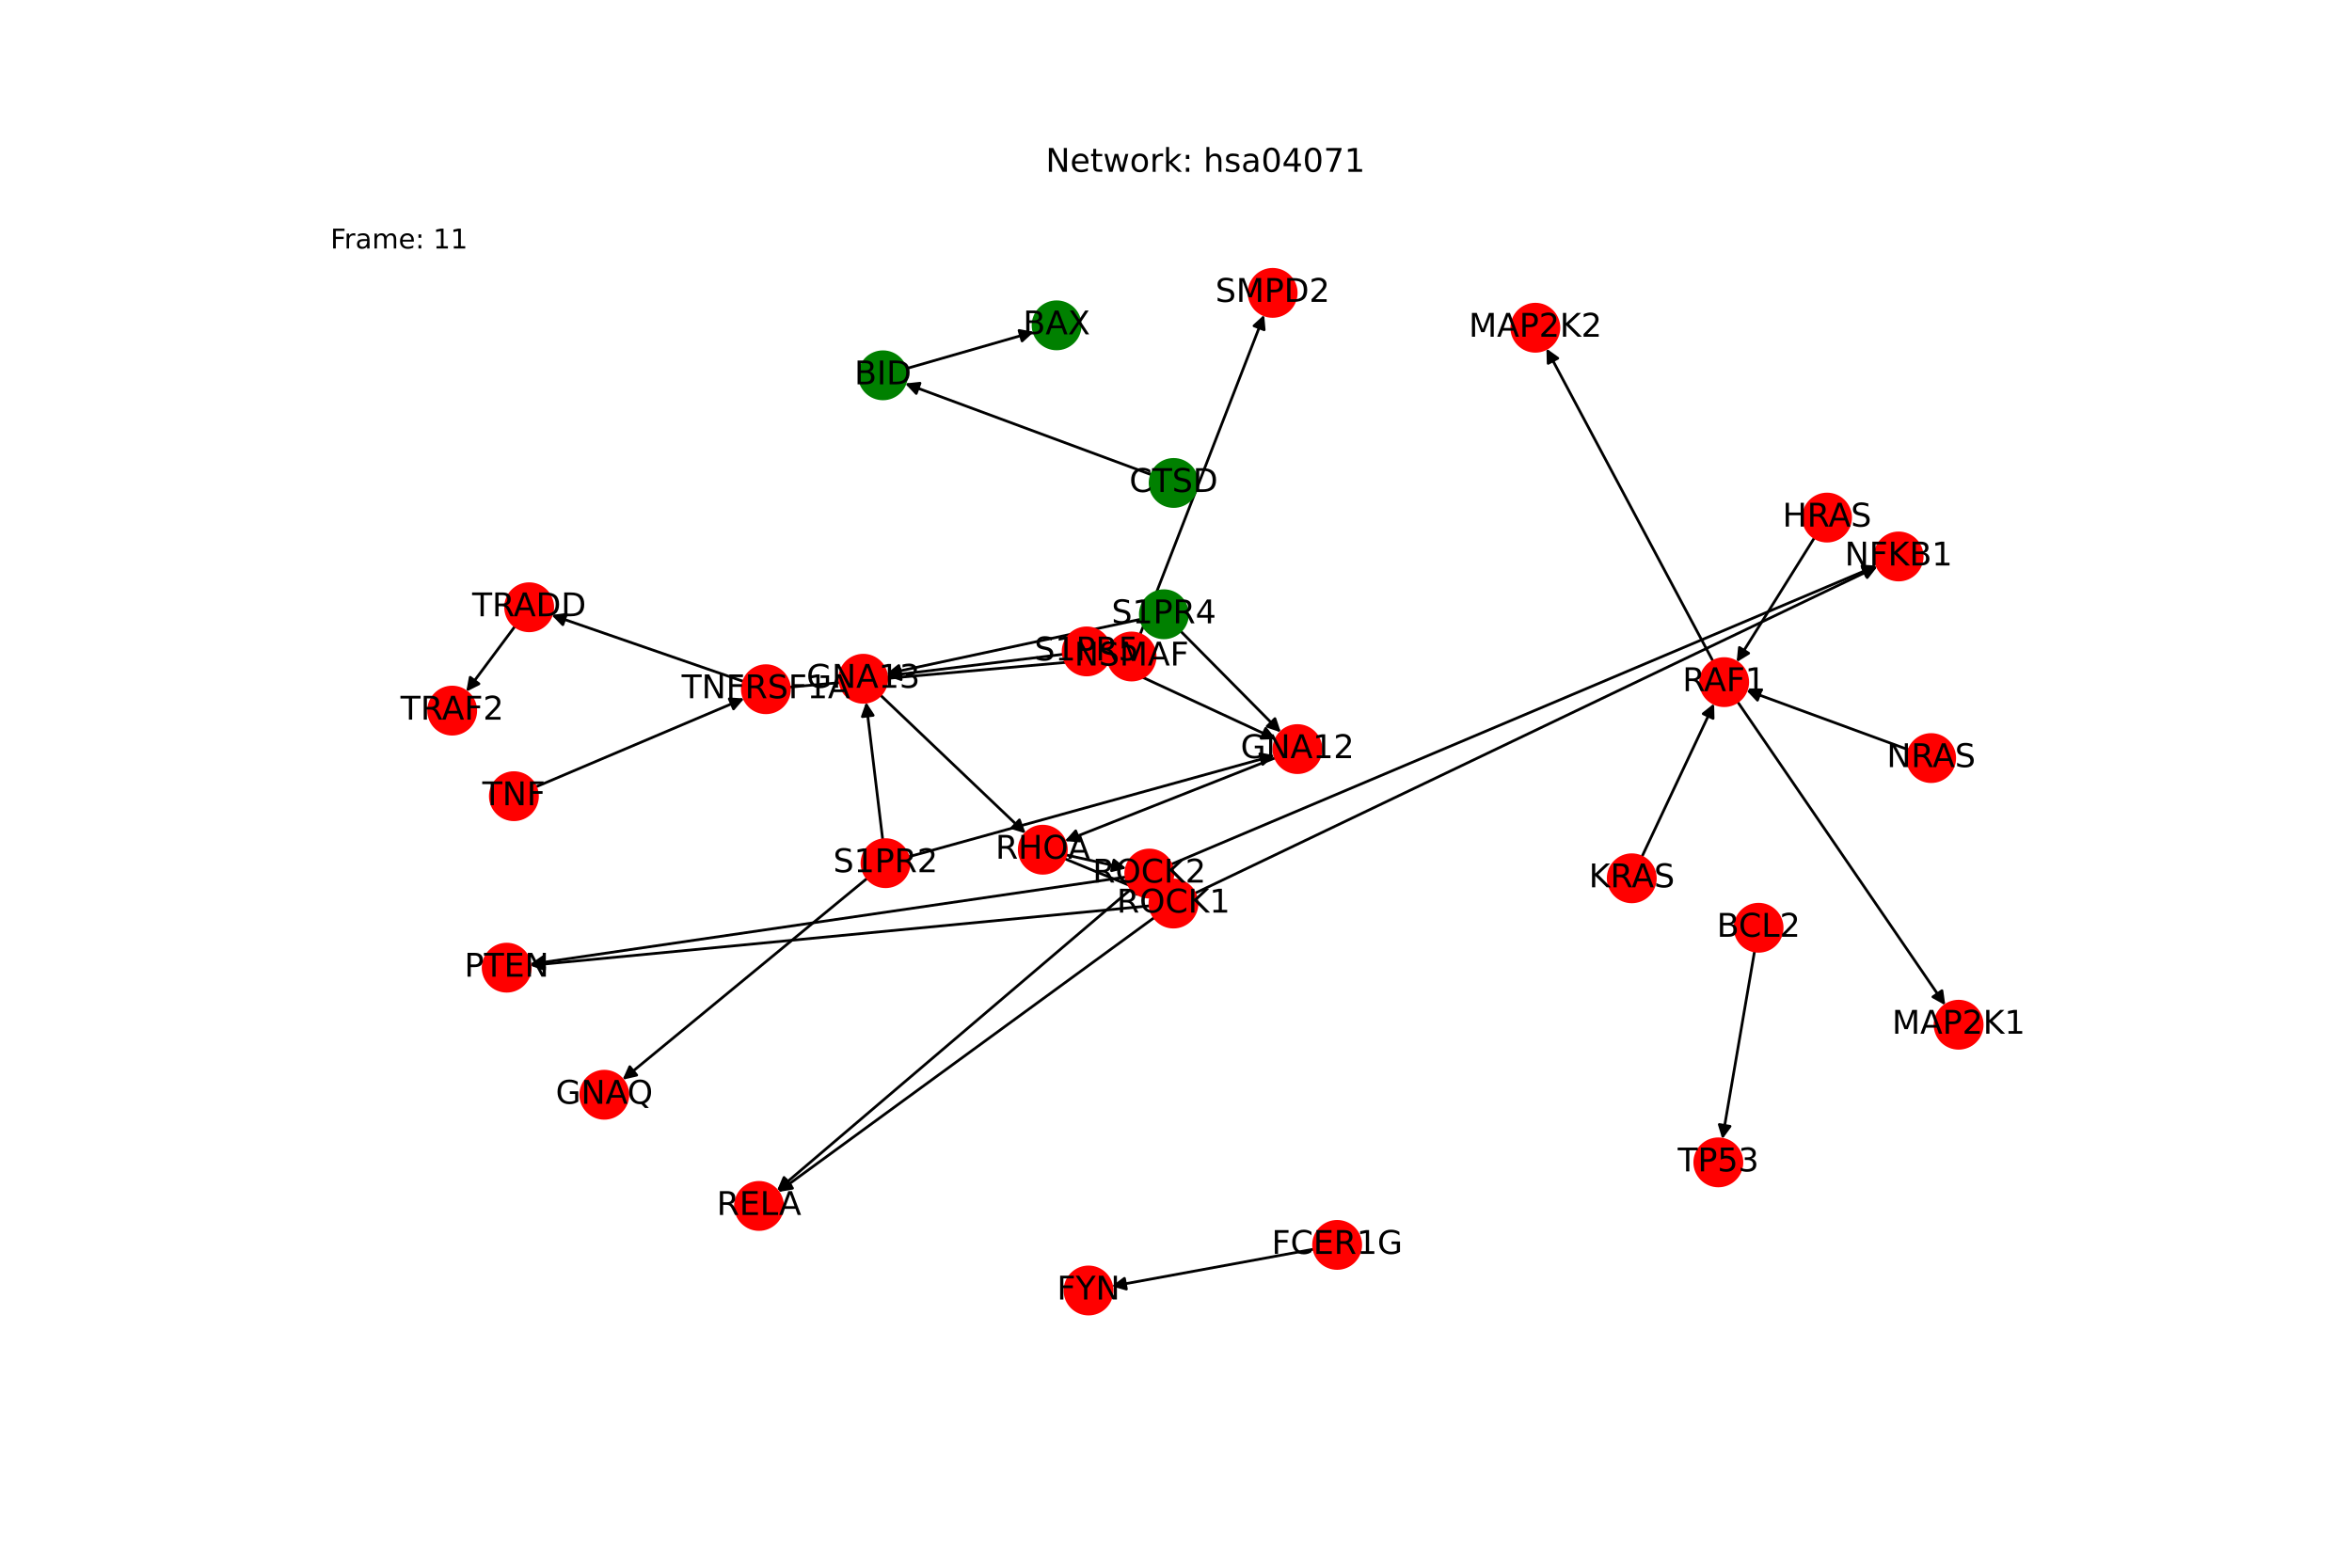 <?xml version="1.0" encoding="utf-8" standalone="no"?>
<!DOCTYPE svg PUBLIC "-//W3C//DTD SVG 1.1//EN"
  "http://www.w3.org/Graphics/SVG/1.1/DTD/svg11.dtd">
<!-- Created with matplotlib (https://matplotlib.org/) -->
<svg height="576pt" version="1.1" viewBox="0 0 864 576" width="864pt" xmlns="http://www.w3.org/2000/svg" xmlns:xlink="http://www.w3.org/1999/xlink">
 <defs>
  <style type="text/css">*{stroke-linecap:butt;stroke-linejoin:round;}</style>
 </defs>
 <g id="figure_1">
  <g id="patch_1">
   <path d="M 0 576 
L 864 576 
L 864 0 
L 0 0 
z
" style="fill:#ffffff;"/>
  </g>
  <g id="axes_1">
   <g id="patch_2">
    <path clip-path="url(#pa7b2a2b26b)" d="M 638.255 257.78 
Q 676.429 313.568 713.971 368.433 
" style="fill:none;stroke:#000000;stroke-linecap:round;"/>
    <path clip-path="url(#pa7b2a2b26b)" d="M 713.363 364.002 
L 713.971 368.433 
L 710.062 366.261 
L 713.363 364.002 
z
" style="stroke:#000000;stroke-linecap:round;"/>
   </g>
   <g id="patch_3">
    <path clip-path="url(#pa7b2a2b26b)" d="M 629.293 242.99 
Q 598.684 185.524 568.601 129.044 
" style="fill:none;stroke:#000000;stroke-linecap:round;"/>
    <path clip-path="url(#pa7b2a2b26b)" d="M 568.716 133.515 
L 568.601 129.044 
L 572.247 131.635 
L 568.716 133.515 
z
" style="stroke:#000000;stroke-linecap:round;"/>
   </g>
   <g id="patch_4">
    <path clip-path="url(#pa7b2a2b26b)" d="M 318.618 322.655 
Q 273.646 359.69 229.536 396.015 
" style="fill:none;stroke:#000000;stroke-linecap:round;"/>
    <path clip-path="url(#pa7b2a2b26b)" d="M 233.895 395.016 
L 229.536 396.015 
L 231.352 391.928 
L 233.895 395.016 
z
" style="stroke:#000000;stroke-linecap:round;"/>
   </g>
   <g id="patch_5">
    <path clip-path="url(#pa7b2a2b26b)" d="M 333.65 314.837 
Q 400.957 296.191 467.187 277.844 
" style="fill:none;stroke:#000000;stroke-linecap:round;"/>
    <path clip-path="url(#pa7b2a2b26b)" d="M 462.798 276.985 
L 467.187 277.844 
L 463.866 280.84 
L 462.798 276.985 
z
" style="stroke:#000000;stroke-linecap:round;"/>
   </g>
   <g id="patch_6">
    <path clip-path="url(#pa7b2a2b26b)" d="M 324.267 308.55 
Q 321.212 283.269 318.29 259.098 
" style="fill:none;stroke:#000000;stroke-linecap:round;"/>
    <path clip-path="url(#pa7b2a2b26b)" d="M 316.785 263.309 
L 318.29 259.098 
L 320.756 262.829 
L 316.785 263.309 
z
" style="stroke:#000000;stroke-linecap:round;"/>
   </g>
   <g id="patch_7">
    <path clip-path="url(#pa7b2a2b26b)" d="M 433.651 231.849 
Q 452.085 250.466 469.733 268.288 
" style="fill:none;stroke:#000000;stroke-linecap:round;"/>
    <path clip-path="url(#pa7b2a2b26b)" d="M 468.339 264.039 
L 469.733 268.288 
L 465.497 266.853 
L 468.339 264.039 
z
" style="stroke:#000000;stroke-linecap:round;"/>
   </g>
   <g id="patch_8">
    <path clip-path="url(#pa7b2a2b26b)" d="M 419.089 227.513 
Q 372.337 237.544 326.678 247.339 
" style="fill:none;stroke:#000000;stroke-linecap:round;"/>
    <path clip-path="url(#pa7b2a2b26b)" d="M 331.008 248.456 
L 326.678 247.339 
L 330.169 244.545 
L 331.008 248.456 
z
" style="stroke:#000000;stroke-linecap:round;"/>
   </g>
   <g id="patch_9">
    <path clip-path="url(#pa7b2a2b26b)" d="M 407.049 242.984 
Q 437.9 257.287 467.737 271.12 
" style="fill:none;stroke:#000000;stroke-linecap:round;"/>
    <path clip-path="url(#pa7b2a2b26b)" d="M 464.949 267.623 
L 467.737 271.12 
L 463.267 271.252 
L 464.949 267.623 
z
" style="stroke:#000000;stroke-linecap:round;"/>
   </g>
   <g id="patch_10">
    <path clip-path="url(#pa7b2a2b26b)" d="M 390.6 240.394 
Q 358.158 244.366 326.825 248.202 
" style="fill:none;stroke:#000000;stroke-linecap:round;"/>
    <path clip-path="url(#pa7b2a2b26b)" d="M 331.038 249.701 
L 326.825 248.202 
L 330.552 245.731 
L 331.038 249.701 
z
" style="stroke:#000000;stroke-linecap:round;"/>
   </g>
   <g id="patch_11">
    <path clip-path="url(#pa7b2a2b26b)" d="M 391.079 315.5 
Q 407.07 322.091 422.028 328.256 
" style="fill:none;stroke:#000000;stroke-linecap:round;"/>
    <path clip-path="url(#pa7b2a2b26b)" d="M 419.092 324.883 
L 422.028 328.256 
L 417.568 328.581 
L 419.092 324.883 
z
" style="stroke:#000000;stroke-linecap:round;"/>
   </g>
   <g id="patch_12">
    <path clip-path="url(#pa7b2a2b26b)" d="M 391.52 314.093 
Q 402.632 316.582 412.653 318.827 
" style="fill:none;stroke:#000000;stroke-linecap:round;"/>
    <path clip-path="url(#pa7b2a2b26b)" d="M 409.187 316.001 
L 412.653 318.827 
L 408.313 319.905 
L 409.187 316.001 
z
" style="stroke:#000000;stroke-linecap:round;"/>
   </g>
   <g id="patch_13">
    <path clip-path="url(#pa7b2a2b26b)" d="M 196.753 289.155 
Q 235.072 272.887 272.362 257.056 
" style="fill:none;stroke:#000000;stroke-linecap:round;"/>
    <path clip-path="url(#pa7b2a2b26b)" d="M 267.898 256.778 
L 272.362 257.056 
L 269.461 260.46 
L 267.898 256.778 
z
" style="stroke:#000000;stroke-linecap:round;"/>
   </g>
   <g id="patch_14">
    <path clip-path="url(#pa7b2a2b26b)" d="M 418.811 233.138 
Q 441.592 174.408 463.969 116.721 
" style="fill:none;stroke:#000000;stroke-linecap:round;"/>
    <path clip-path="url(#pa7b2a2b26b)" d="M 460.658 119.727 
L 463.969 116.721 
L 464.388 121.174 
L 460.658 119.727 
z
" style="stroke:#000000;stroke-linecap:round;"/>
   </g>
   <g id="patch_15">
    <path clip-path="url(#pa7b2a2b26b)" d="M 423.009 174.44 
Q 377.742 157.673 333.522 141.294 
" style="fill:none;stroke:#000000;stroke-linecap:round;"/>
    <path clip-path="url(#pa7b2a2b26b)" d="M 336.579 144.559 
L 333.522 141.294 
L 337.968 140.808 
L 336.579 144.559 
z
" style="stroke:#000000;stroke-linecap:round;"/>
   </g>
   <g id="patch_16">
    <path clip-path="url(#pa7b2a2b26b)" d="M 332.674 135.503 
Q 356.246 128.717 378.744 122.241 
" style="fill:none;stroke:#000000;stroke-linecap:round;"/>
    <path clip-path="url(#pa7b2a2b26b)" d="M 374.347 121.426 
L 378.744 122.241 
L 375.454 125.27 
L 374.347 121.426 
z
" style="stroke:#000000;stroke-linecap:round;"/>
   </g>
   <g id="patch_17">
    <path clip-path="url(#pa7b2a2b26b)" d="M 644.545 349.414 
Q 638.619 383.978 632.882 417.439 
" style="fill:none;stroke:#000000;stroke-linecap:round;"/>
    <path clip-path="url(#pa7b2a2b26b)" d="M 635.529 413.835 
L 632.882 417.439 
L 631.586 413.159 
L 635.529 413.835 
z
" style="stroke:#000000;stroke-linecap:round;"/>
   </g>
   <g id="patch_18">
    <path clip-path="url(#pa7b2a2b26b)" d="M 289.99 252.463 
Q 348.52 247.225 405.937 242.087 
" style="fill:none;stroke:#000000;stroke-linecap:round;"/>
    <path clip-path="url(#pa7b2a2b26b)" d="M 401.775 240.451 
L 405.937 242.087 
L 402.132 244.435 
L 401.775 240.451 
z
" style="stroke:#000000;stroke-linecap:round;"/>
   </g>
   <g id="patch_19">
    <path clip-path="url(#pa7b2a2b26b)" d="M 273.179 250.402 
Q 237.875 238.178 203.629 226.32 
" style="fill:none;stroke:#000000;stroke-linecap:round;"/>
    <path clip-path="url(#pa7b2a2b26b)" d="M 206.754 229.518 
L 203.629 226.32 
L 208.063 225.739 
L 206.754 229.518 
z
" style="stroke:#000000;stroke-linecap:round;"/>
   </g>
   <g id="patch_20">
    <path clip-path="url(#pa7b2a2b26b)" d="M 189.216 230.067 
Q 180.246 242.109 171.945 253.255 
" style="fill:none;stroke:#000000;stroke-linecap:round;"/>
    <path clip-path="url(#pa7b2a2b26b)" d="M 175.938 251.242 
L 171.945 253.255 
L 172.73 248.852 
L 175.938 251.242 
z
" style="stroke:#000000;stroke-linecap:round;"/>
   </g>
   <g id="patch_21">
    <path clip-path="url(#pa7b2a2b26b)" d="M 468.557 278.416 
Q 429.841 293.717 392.165 308.607 
" style="fill:none;stroke:#000000;stroke-linecap:round;"/>
    <path clip-path="url(#pa7b2a2b26b)" d="M 396.62 308.997 
L 392.165 308.607 
L 395.15 305.277 
L 396.62 308.997 
z
" style="stroke:#000000;stroke-linecap:round;"/>
   </g>
   <g id="patch_22">
    <path clip-path="url(#pa7b2a2b26b)" d="M 323.387 255.361 
Q 350.094 280.795 375.991 305.457 
" style="fill:none;stroke:#000000;stroke-linecap:round;"/>
    <path clip-path="url(#pa7b2a2b26b)" d="M 374.474 301.25 
L 375.991 305.457 
L 371.715 304.147 
L 374.474 301.25 
z
" style="stroke:#000000;stroke-linecap:round;"/>
   </g>
   <g id="patch_23">
    <path clip-path="url(#pa7b2a2b26b)" d="M 666.558 197.518 
Q 652.256 220.403 638.545 242.341 
" style="fill:none;stroke:#000000;stroke-linecap:round;"/>
    <path clip-path="url(#pa7b2a2b26b)" d="M 642.361 240.009 
L 638.545 242.341 
L 638.969 237.889 
L 642.361 240.009 
z
" style="stroke:#000000;stroke-linecap:round;"/>
   </g>
   <g id="patch_24">
    <path clip-path="url(#pa7b2a2b26b)" d="M 603.114 314.869 
Q 616.394 286.669 629.197 259.481 
" style="fill:none;stroke:#000000;stroke-linecap:round;"/>
    <path clip-path="url(#pa7b2a2b26b)" d="M 625.683 262.248 
L 629.197 259.481 
L 629.302 263.952 
L 625.683 262.248 
z
" style="stroke:#000000;stroke-linecap:round;"/>
   </g>
   <g id="patch_25">
    <path clip-path="url(#pa7b2a2b26b)" d="M 701.274 275.552 
Q 671.383 264.583 642.542 254 
" style="fill:none;stroke:#000000;stroke-linecap:round;"/>
    <path clip-path="url(#pa7b2a2b26b)" d="M 645.608 257.255 
L 642.542 254 
L 646.986 253.5 
L 645.608 257.255 
z
" style="stroke:#000000;stroke-linecap:round;"/>
   </g>
   <g id="patch_26">
    <path clip-path="url(#pa7b2a2b26b)" d="M 422.448 332.812 
Q 308.6 343.761 195.865 354.602 
" style="fill:none;stroke:#000000;stroke-linecap:round;"/>
    <path clip-path="url(#pa7b2a2b26b)" d="M 200.038 356.21 
L 195.865 354.602 
L 199.655 352.229 
L 200.038 356.21 
z
" style="stroke:#000000;stroke-linecap:round;"/>
   </g>
   <g id="patch_27">
    <path clip-path="url(#pa7b2a2b26b)" d="M 438.879 328.245 
Q 564.264 268.219 688.641 208.676 
" style="fill:none;stroke:#000000;stroke-linecap:round;"/>
    <path clip-path="url(#pa7b2a2b26b)" d="M 684.17 208.6 
L 688.641 208.676 
L 685.897 212.208 
L 684.17 208.6 
z
" style="stroke:#000000;stroke-linecap:round;"/>
   </g>
   <g id="patch_28">
    <path clip-path="url(#pa7b2a2b26b)" d="M 424.075 337.088 
Q 354.945 387.532 286.718 437.317 
" style="fill:none;stroke:#000000;stroke-linecap:round;"/>
    <path clip-path="url(#pa7b2a2b26b)" d="M 291.128 436.575 
L 286.718 437.317 
L 288.77 433.344 
L 291.128 436.575 
z
" style="stroke:#000000;stroke-linecap:round;"/>
   </g>
   <g id="patch_29">
    <path clip-path="url(#pa7b2a2b26b)" d="M 413.626 322.22 
Q 304.164 338.252 195.807 354.121 
" style="fill:none;stroke:#000000;stroke-linecap:round;"/>
    <path clip-path="url(#pa7b2a2b26b)" d="M 200.055 355.521 
L 195.807 354.121 
L 199.475 351.563 
L 200.055 355.521 
z
" style="stroke:#000000;stroke-linecap:round;"/>
   </g>
   <g id="patch_30">
    <path clip-path="url(#pa7b2a2b26b)" d="M 430.172 317.589 
Q 559.828 262.71 688.455 208.266 
" style="fill:none;stroke:#000000;stroke-linecap:round;"/>
    <path clip-path="url(#pa7b2a2b26b)" d="M 683.992 207.984 
L 688.455 208.266 
L 685.551 211.667 
L 683.992 207.984 
z
" style="stroke:#000000;stroke-linecap:round;"/>
   </g>
   <g id="patch_31">
    <path clip-path="url(#pa7b2a2b26b)" d="M 415.604 326.579 
Q 350.507 382.023 286.262 436.741 
" style="fill:none;stroke:#000000;stroke-linecap:round;"/>
    <path clip-path="url(#pa7b2a2b26b)" d="M 290.604 435.67 
L 286.262 436.741 
L 288.01 432.625 
L 290.604 435.67 
z
" style="stroke:#000000;stroke-linecap:round;"/>
   </g>
   <g id="patch_32">
    <path clip-path="url(#pa7b2a2b26b)" d="M 482.677 458.963 
Q 445.532 465.777 409.487 472.388 
" style="fill:none;stroke:#000000;stroke-linecap:round;"/>
    <path clip-path="url(#pa7b2a2b26b)" d="M 413.783 473.634 
L 409.487 472.388 
L 413.061 469.7 
L 413.783 473.634 
z
" style="stroke:#000000;stroke-linecap:round;"/>
   </g>
   <g id="PathCollection_1">
    <defs>
     <path d="M 0 8.66 
C 2.297 8.66 4.5 7.748 6.124 6.124 
C 7.748 4.5 8.66 2.297 8.66 -0 
C 8.66 -2.297 7.748 -4.5 6.124 -6.124 
C 4.5 -7.748 2.297 -8.66 0 -8.66 
C -2.297 -8.66 -4.5 -7.748 -6.124 -6.124 
C -7.748 -4.5 -8.66 -2.297 -8.66 0 
C -8.66 2.297 -7.748 4.5 -6.124 6.124 
C -4.5 7.748 -2.297 8.66 0 8.66 
z
" id="C0_0_15d684f098"/>
    </defs>
    <g clip-path="url(#pa7b2a2b26b)">
     <use style="fill:#ff0000;stroke:#ff0000;" x="633.364" xlink:href="#C0_0_15d684f098" y="250.632"/>
    </g>
    <g clip-path="url(#pa7b2a2b26b)">
     <use style="fill:#ff0000;stroke:#ff0000;" x="325.306" xlink:href="#C0_0_15d684f098" y="317.148"/>
    </g>
    <g clip-path="url(#pa7b2a2b26b)">
     <use style="fill:#008000;stroke:#008000;" x="427.558" xlink:href="#C0_0_15d684f098" y="225.696"/>
    </g>
    <g clip-path="url(#pa7b2a2b26b)">
     <use style="fill:#ff0000;stroke:#ff0000;" x="399.194" xlink:href="#C0_0_15d684f098" y="239.342"/>
    </g>
    <g clip-path="url(#pa7b2a2b26b)">
     <use style="fill:#ff0000;stroke:#ff0000;" x="221.988" xlink:href="#C0_0_15d684f098" y="402.231"/>
    </g>
    <g clip-path="url(#pa7b2a2b26b)">
     <use style="fill:#ff0000;stroke:#ff0000;" x="383.072" xlink:href="#C0_0_15d684f098" y="312.2"/>
    </g>
    <g clip-path="url(#pa7b2a2b26b)">
     <use style="fill:#ff0000;stroke:#ff0000;" x="186.13" xlink:href="#C0_0_15d684f098" y="355.539"/>
    </g>
    <g clip-path="url(#pa7b2a2b26b)">
     <use style="fill:#ff0000;stroke:#ff0000;" x="188.783" xlink:href="#C0_0_15d684f098" y="292.539"/>
    </g>
    <g clip-path="url(#pa7b2a2b26b)">
     <use style="fill:#ff0000;stroke:#ff0000;" x="415.677" xlink:href="#C0_0_15d684f098" y="241.215"/>
    </g>
    <g clip-path="url(#pa7b2a2b26b)">
     <use style="fill:#ff0000;stroke:#ff0000;" x="467.505" xlink:href="#C0_0_15d684f098" y="107.607"/>
    </g>
    <g clip-path="url(#pa7b2a2b26b)">
     <use style="fill:#008000;stroke:#008000;" x="431.133" xlink:href="#C0_0_15d684f098" y="177.449"/>
    </g>
    <g clip-path="url(#pa7b2a2b26b)">
     <use style="fill:#008000;stroke:#008000;" x="324.354" xlink:href="#C0_0_15d684f098" y="137.898"/>
    </g>
    <g clip-path="url(#pa7b2a2b26b)">
     <use style="fill:#008000;stroke:#008000;" x="388.144" xlink:href="#C0_0_15d684f098" y="119.535"/>
    </g>
    <g clip-path="url(#pa7b2a2b26b)">
     <use style="fill:#ff0000;stroke:#ff0000;" x="631.229" xlink:href="#C0_0_15d684f098" y="427.079"/>
    </g>
    <g clip-path="url(#pa7b2a2b26b)">
     <use style="fill:#ff0000;stroke:#ff0000;" x="646.008" xlink:href="#C0_0_15d684f098" y="340.878"/>
    </g>
    <g clip-path="url(#pa7b2a2b26b)">
     <use style="fill:#ff0000;stroke:#ff0000;" x="281.361" xlink:href="#C0_0_15d684f098" y="253.235"/>
    </g>
    <g clip-path="url(#pa7b2a2b26b)">
     <use style="fill:#ff0000;stroke:#ff0000;" x="399.869" xlink:href="#C0_0_15d684f098" y="474.153"/>
    </g>
    <g clip-path="url(#pa7b2a2b26b)">
     <use style="fill:#ff0000;stroke:#ff0000;" x="194.39" xlink:href="#C0_0_15d684f098" y="223.121"/>
    </g>
    <g clip-path="url(#pa7b2a2b26b)">
     <use style="fill:#ff0000;stroke:#ff0000;" x="166.106" xlink:href="#C0_0_15d684f098" y="261.094"/>
    </g>
    <g clip-path="url(#pa7b2a2b26b)">
     <use style="fill:#ff0000;stroke:#ff0000;" x="719.494" xlink:href="#C0_0_15d684f098" y="376.504"/>
    </g>
    <g clip-path="url(#pa7b2a2b26b)">
     <use style="fill:#ff0000;stroke:#ff0000;" x="564.005" xlink:href="#C0_0_15d684f098" y="120.415"/>
    </g>
    <g clip-path="url(#pa7b2a2b26b)">
     <use style="fill:#ff0000;stroke:#ff0000;" x="476.61" xlink:href="#C0_0_15d684f098" y="275.234"/>
    </g>
    <g clip-path="url(#pa7b2a2b26b)">
     <use style="fill:#ff0000;stroke:#ff0000;" x="317.117" xlink:href="#C0_0_15d684f098" y="249.39"/>
    </g>
    <g clip-path="url(#pa7b2a2b26b)">
     <use style="fill:#ff0000;stroke:#ff0000;" x="671.15" xlink:href="#C0_0_15d684f098" y="190.171"/>
    </g>
    <g clip-path="url(#pa7b2a2b26b)">
     <use style="fill:#ff0000;stroke:#ff0000;" x="599.425" xlink:href="#C0_0_15d684f098" y="322.704"/>
    </g>
    <g clip-path="url(#pa7b2a2b26b)">
     <use style="fill:#ff0000;stroke:#ff0000;" x="709.4" xlink:href="#C0_0_15d684f098" y="278.534"/>
    </g>
    <g clip-path="url(#pa7b2a2b26b)">
     <use style="fill:#ff0000;stroke:#ff0000;" x="431.07" xlink:href="#C0_0_15d684f098" y="331.983"/>
    </g>
    <g clip-path="url(#pa7b2a2b26b)">
     <use style="fill:#ff0000;stroke:#ff0000;" x="422.196" xlink:href="#C0_0_15d684f098" y="320.965"/>
    </g>
    <g clip-path="url(#pa7b2a2b26b)">
     <use style="fill:#ff0000;stroke:#ff0000;" x="697.458" xlink:href="#C0_0_15d684f098" y="204.456"/>
    </g>
    <g clip-path="url(#pa7b2a2b26b)">
     <use style="fill:#ff0000;stroke:#ff0000;" x="278.817" xlink:href="#C0_0_15d684f098" y="443.082"/>
    </g>
    <g clip-path="url(#pa7b2a2b26b)">
     <use style="fill:#ff0000;stroke:#ff0000;" x="491.197" xlink:href="#C0_0_15d684f098" y="457.4"/>
    </g>
   </g>
   <g id="text_1">
    <g clip-path="url(#pa7b2a2b26b)">
     <!-- RAF1 -->
     <g transform="translate(618.062 253.943)scale(0.12 -0.12)">
      <defs>
       <path d="M 44.391 34.188 
Q 47.562 33.109 50.562 29.594 
Q 53.562 26.078 56.594 19.922 
L 66.609 0 
L 56 0 
L 46.688 18.703 
Q 43.062 26.031 39.672 28.422 
Q 36.281 30.812 30.422 30.812 
L 19.672 30.812 
L 19.672 0 
L 9.812 0 
L 9.812 72.906 
L 32.078 72.906 
Q 44.578 72.906 50.734 67.672 
Q 56.891 62.453 56.891 51.906 
Q 56.891 45.016 53.688 40.469 
Q 50.484 35.938 44.391 34.188 
z
M 19.672 64.797 
L 19.672 38.922 
L 32.078 38.922 
Q 39.203 38.922 42.844 42.219 
Q 46.484 45.516 46.484 51.906 
Q 46.484 58.297 42.844 61.547 
Q 39.203 64.797 32.078 64.797 
z
" id="DejaVuSans-82"/>
       <path d="M 34.188 63.188 
L 20.797 26.906 
L 47.609 26.906 
z
M 28.609 72.906 
L 39.797 72.906 
L 67.578 0 
L 57.328 0 
L 50.688 18.703 
L 17.828 18.703 
L 11.188 0 
L 0.781 0 
z
" id="DejaVuSans-65"/>
       <path d="M 9.812 72.906 
L 51.703 72.906 
L 51.703 64.594 
L 19.672 64.594 
L 19.672 43.109 
L 48.578 43.109 
L 48.578 34.812 
L 19.672 34.812 
L 19.672 0 
L 9.812 0 
z
" id="DejaVuSans-70"/>
       <path d="M 12.406 8.297 
L 28.516 8.297 
L 28.516 63.922 
L 10.984 60.406 
L 10.984 69.391 
L 28.422 72.906 
L 38.281 72.906 
L 38.281 8.297 
L 54.391 8.297 
L 54.391 0 
L 12.406 0 
z
" id="DejaVuSans-49"/>
      </defs>
      <use xlink:href="#DejaVuSans-82"/>
      <use x="65.482" xlink:href="#DejaVuSans-65"/>
      <use x="133.891" xlink:href="#DejaVuSans-70"/>
      <use x="191.41" xlink:href="#DejaVuSans-49"/>
     </g>
    </g>
   </g>
   <g id="text_2">
    <g clip-path="url(#pa7b2a2b26b)">
     <!-- S1PR2 -->
     <g transform="translate(306.075 320.459)scale(0.12 -0.12)">
      <defs>
       <path d="M 53.516 70.516 
L 53.516 60.891 
Q 47.906 63.578 42.922 64.891 
Q 37.938 66.219 33.297 66.219 
Q 25.25 66.219 20.875 63.094 
Q 16.5 59.969 16.5 54.203 
Q 16.5 49.359 19.406 46.891 
Q 22.312 44.438 30.422 42.922 
L 36.375 41.703 
Q 47.406 39.594 52.656 34.297 
Q 57.906 29 57.906 20.125 
Q 57.906 9.516 50.797 4.047 
Q 43.703 -1.422 29.984 -1.422 
Q 24.812 -1.422 18.969 -0.25 
Q 13.141 0.922 6.891 3.219 
L 6.891 13.375 
Q 12.891 10.016 18.656 8.297 
Q 24.422 6.594 29.984 6.594 
Q 38.422 6.594 43.016 9.906 
Q 47.609 13.234 47.609 19.391 
Q 47.609 24.75 44.312 27.781 
Q 41.016 30.812 33.5 32.328 
L 27.484 33.5 
Q 16.453 35.688 11.516 40.375 
Q 6.594 45.062 6.594 53.422 
Q 6.594 63.094 13.406 68.656 
Q 20.219 74.219 32.172 74.219 
Q 37.312 74.219 42.625 73.281 
Q 47.953 72.359 53.516 70.516 
z
" id="DejaVuSans-83"/>
       <path d="M 19.672 64.797 
L 19.672 37.406 
L 32.078 37.406 
Q 38.969 37.406 42.719 40.969 
Q 46.484 44.531 46.484 51.125 
Q 46.484 57.672 42.719 61.234 
Q 38.969 64.797 32.078 64.797 
z
M 9.812 72.906 
L 32.078 72.906 
Q 44.344 72.906 50.609 67.359 
Q 56.891 61.812 56.891 51.125 
Q 56.891 40.328 50.609 34.812 
Q 44.344 29.297 32.078 29.297 
L 19.672 29.297 
L 19.672 0 
L 9.812 0 
z
" id="DejaVuSans-80"/>
       <path d="M 19.188 8.297 
L 53.609 8.297 
L 53.609 0 
L 7.328 0 
L 7.328 8.297 
Q 12.938 14.109 22.625 23.891 
Q 32.328 33.688 34.812 36.531 
Q 39.547 41.844 41.422 45.531 
Q 43.312 49.219 43.312 52.781 
Q 43.312 58.594 39.234 62.25 
Q 35.156 65.922 28.609 65.922 
Q 23.969 65.922 18.812 64.312 
Q 13.672 62.703 7.812 59.422 
L 7.812 69.391 
Q 13.766 71.781 18.938 73 
Q 24.125 74.219 28.422 74.219 
Q 39.75 74.219 46.484 68.547 
Q 53.219 62.891 53.219 53.422 
Q 53.219 48.922 51.531 44.891 
Q 49.859 40.875 45.406 35.406 
Q 44.188 33.984 37.641 27.219 
Q 31.109 20.453 19.188 8.297 
z
" id="DejaVuSans-50"/>
      </defs>
      <use xlink:href="#DejaVuSans-83"/>
      <use x="63.477" xlink:href="#DejaVuSans-49"/>
      <use x="127.1" xlink:href="#DejaVuSans-80"/>
      <use x="187.402" xlink:href="#DejaVuSans-82"/>
      <use x="256.885" xlink:href="#DejaVuSans-50"/>
     </g>
    </g>
   </g>
   <g id="text_3">
    <g clip-path="url(#pa7b2a2b26b)">
     <!-- S1PR4 -->
     <g transform="translate(408.328 229.008)scale(0.12 -0.12)">
      <defs>
       <path d="M 37.797 64.312 
L 12.891 25.391 
L 37.797 25.391 
z
M 35.203 72.906 
L 47.609 72.906 
L 47.609 25.391 
L 58.016 25.391 
L 58.016 17.188 
L 47.609 17.188 
L 47.609 0 
L 37.797 0 
L 37.797 17.188 
L 4.891 17.188 
L 4.891 26.703 
z
" id="DejaVuSans-52"/>
      </defs>
      <use xlink:href="#DejaVuSans-83"/>
      <use x="63.477" xlink:href="#DejaVuSans-49"/>
      <use x="127.1" xlink:href="#DejaVuSans-80"/>
      <use x="187.402" xlink:href="#DejaVuSans-82"/>
      <use x="256.885" xlink:href="#DejaVuSans-52"/>
     </g>
    </g>
   </g>
   <g id="text_4">
    <g clip-path="url(#pa7b2a2b26b)">
     <!-- S1PR5 -->
     <g transform="translate(379.963 242.653)scale(0.12 -0.12)">
      <defs>
       <path d="M 10.797 72.906 
L 49.516 72.906 
L 49.516 64.594 
L 19.828 64.594 
L 19.828 46.734 
Q 21.969 47.469 24.109 47.828 
Q 26.266 48.188 28.422 48.188 
Q 40.625 48.188 47.75 41.5 
Q 54.891 34.812 54.891 23.391 
Q 54.891 11.625 47.562 5.094 
Q 40.234 -1.422 26.906 -1.422 
Q 22.312 -1.422 17.547 -0.641 
Q 12.797 0.141 7.719 1.703 
L 7.719 11.625 
Q 12.109 9.234 16.797 8.062 
Q 21.484 6.891 26.703 6.891 
Q 35.156 6.891 40.078 11.328 
Q 45.016 15.766 45.016 23.391 
Q 45.016 31 40.078 35.438 
Q 35.156 39.891 26.703 39.891 
Q 22.75 39.891 18.812 39.016 
Q 14.891 38.141 10.797 36.281 
z
" id="DejaVuSans-53"/>
      </defs>
      <use xlink:href="#DejaVuSans-83"/>
      <use x="63.477" xlink:href="#DejaVuSans-49"/>
      <use x="127.1" xlink:href="#DejaVuSans-80"/>
      <use x="187.402" xlink:href="#DejaVuSans-82"/>
      <use x="256.885" xlink:href="#DejaVuSans-53"/>
     </g>
    </g>
   </g>
   <g id="text_5">
    <g clip-path="url(#pa7b2a2b26b)">
     <!-- GNAQ -->
     <g transform="translate(204.127 405.542)scale(0.12 -0.12)">
      <defs>
       <path d="M 59.516 10.406 
L 59.516 29.984 
L 43.406 29.984 
L 43.406 38.094 
L 69.281 38.094 
L 69.281 6.781 
Q 63.578 2.734 56.688 0.656 
Q 49.812 -1.422 42 -1.422 
Q 24.906 -1.422 15.25 8.562 
Q 5.609 18.562 5.609 36.375 
Q 5.609 54.25 15.25 64.234 
Q 24.906 74.219 42 74.219 
Q 49.125 74.219 55.547 72.453 
Q 61.969 70.703 67.391 67.281 
L 67.391 56.781 
Q 61.922 61.422 55.766 63.766 
Q 49.609 66.109 42.828 66.109 
Q 29.438 66.109 22.719 58.641 
Q 16.016 51.172 16.016 36.375 
Q 16.016 21.625 22.719 14.156 
Q 29.438 6.688 42.828 6.688 
Q 48.047 6.688 52.141 7.594 
Q 56.25 8.5 59.516 10.406 
z
" id="DejaVuSans-71"/>
       <path d="M 9.812 72.906 
L 23.094 72.906 
L 55.422 11.922 
L 55.422 72.906 
L 64.984 72.906 
L 64.984 0 
L 51.703 0 
L 19.391 60.984 
L 19.391 0 
L 9.812 0 
z
" id="DejaVuSans-78"/>
       <path d="M 39.406 66.219 
Q 28.656 66.219 22.328 58.203 
Q 16.016 50.203 16.016 36.375 
Q 16.016 22.609 22.328 14.594 
Q 28.656 6.594 39.406 6.594 
Q 50.141 6.594 56.422 14.594 
Q 62.703 22.609 62.703 36.375 
Q 62.703 50.203 56.422 58.203 
Q 50.141 66.219 39.406 66.219 
z
M 53.219 1.312 
L 66.219 -12.891 
L 54.297 -12.891 
L 43.5 -1.219 
Q 41.891 -1.312 41.031 -1.359 
Q 40.188 -1.422 39.406 -1.422 
Q 24.031 -1.422 14.812 8.859 
Q 5.609 19.141 5.609 36.375 
Q 5.609 53.656 14.812 63.938 
Q 24.031 74.219 39.406 74.219 
Q 54.734 74.219 63.906 63.938 
Q 73.094 53.656 73.094 36.375 
Q 73.094 23.688 67.984 14.641 
Q 62.891 5.609 53.219 1.312 
z
" id="DejaVuSans-81"/>
      </defs>
      <use xlink:href="#DejaVuSans-71"/>
      <use x="77.49" xlink:href="#DejaVuSans-78"/>
      <use x="152.295" xlink:href="#DejaVuSans-65"/>
      <use x="218.953" xlink:href="#DejaVuSans-81"/>
     </g>
    </g>
   </g>
   <g id="text_6">
    <g clip-path="url(#pa7b2a2b26b)">
     <!-- RHOA -->
     <g transform="translate(365.668 315.512)scale(0.12 -0.12)">
      <defs>
       <path d="M 9.812 72.906 
L 19.672 72.906 
L 19.672 43.016 
L 55.516 43.016 
L 55.516 72.906 
L 65.375 72.906 
L 65.375 0 
L 55.516 0 
L 55.516 34.719 
L 19.672 34.719 
L 19.672 0 
L 9.812 0 
z
" id="DejaVuSans-72"/>
       <path d="M 39.406 66.219 
Q 28.656 66.219 22.328 58.203 
Q 16.016 50.203 16.016 36.375 
Q 16.016 22.609 22.328 14.594 
Q 28.656 6.594 39.406 6.594 
Q 50.141 6.594 56.422 14.594 
Q 62.703 22.609 62.703 36.375 
Q 62.703 50.203 56.422 58.203 
Q 50.141 66.219 39.406 66.219 
z
M 39.406 74.219 
Q 54.734 74.219 63.906 63.938 
Q 73.094 53.656 73.094 36.375 
Q 73.094 19.141 63.906 8.859 
Q 54.734 -1.422 39.406 -1.422 
Q 24.031 -1.422 14.812 8.828 
Q 5.609 19.094 5.609 36.375 
Q 5.609 53.656 14.812 63.938 
Q 24.031 74.219 39.406 74.219 
z
" id="DejaVuSans-79"/>
      </defs>
      <use xlink:href="#DejaVuSans-82"/>
      <use x="69.482" xlink:href="#DejaVuSans-72"/>
      <use x="144.678" xlink:href="#DejaVuSans-79"/>
      <use x="221.639" xlink:href="#DejaVuSans-65"/>
     </g>
    </g>
   </g>
   <g id="text_7">
    <g clip-path="url(#pa7b2a2b26b)">
     <!-- PTEN -->
     <g transform="translate(170.568 358.85)scale(0.12 -0.12)">
      <defs>
       <path d="M -0.297 72.906 
L 61.375 72.906 
L 61.375 64.594 
L 35.5 64.594 
L 35.5 0 
L 25.594 0 
L 25.594 64.594 
L -0.297 64.594 
z
" id="DejaVuSans-84"/>
       <path d="M 9.812 72.906 
L 55.906 72.906 
L 55.906 64.594 
L 19.672 64.594 
L 19.672 43.016 
L 54.391 43.016 
L 54.391 34.719 
L 19.672 34.719 
L 19.672 8.297 
L 56.781 8.297 
L 56.781 0 
L 9.812 0 
z
" id="DejaVuSans-69"/>
      </defs>
      <use xlink:href="#DejaVuSans-80"/>
      <use x="60.303" xlink:href="#DejaVuSans-84"/>
      <use x="121.387" xlink:href="#DejaVuSans-69"/>
      <use x="184.57" xlink:href="#DejaVuSans-78"/>
     </g>
    </g>
   </g>
   <g id="text_8">
    <g clip-path="url(#pa7b2a2b26b)">
     <!-- TNF -->
     <g transform="translate(177.178 295.85)scale(0.12 -0.12)">
      <use xlink:href="#DejaVuSans-84"/>
      <use x="61.084" xlink:href="#DejaVuSans-78"/>
      <use x="135.889" xlink:href="#DejaVuSans-70"/>
     </g>
    </g>
   </g>
   <g id="text_9">
    <g clip-path="url(#pa7b2a2b26b)">
     <!-- NSMAF -->
     <g transform="translate(394.647 244.526)scale(0.12 -0.12)">
      <defs>
       <path d="M 9.812 72.906 
L 24.516 72.906 
L 43.109 23.297 
L 61.812 72.906 
L 76.516 72.906 
L 76.516 0 
L 66.891 0 
L 66.891 64.016 
L 48.094 14.016 
L 38.188 14.016 
L 19.391 64.016 
L 19.391 0 
L 9.812 0 
z
" id="DejaVuSans-77"/>
      </defs>
      <use xlink:href="#DejaVuSans-78"/>
      <use x="74.805" xlink:href="#DejaVuSans-83"/>
      <use x="138.281" xlink:href="#DejaVuSans-77"/>
      <use x="224.561" xlink:href="#DejaVuSans-65"/>
      <use x="292.969" xlink:href="#DejaVuSans-70"/>
     </g>
    </g>
   </g>
   <g id="text_10">
    <g clip-path="url(#pa7b2a2b26b)">
     <!-- SMPD2 -->
     <g transform="translate(446.464 110.919)scale(0.12 -0.12)">
      <defs>
       <path d="M 19.672 64.797 
L 19.672 8.109 
L 31.594 8.109 
Q 46.688 8.109 53.688 14.938 
Q 60.688 21.781 60.688 36.531 
Q 60.688 51.172 53.688 57.984 
Q 46.688 64.797 31.594 64.797 
z
M 9.812 72.906 
L 30.078 72.906 
Q 51.266 72.906 61.172 64.094 
Q 71.094 55.281 71.094 36.531 
Q 71.094 17.672 61.125 8.828 
Q 51.172 0 30.078 0 
L 9.812 0 
z
" id="DejaVuSans-68"/>
      </defs>
      <use xlink:href="#DejaVuSans-83"/>
      <use x="63.477" xlink:href="#DejaVuSans-77"/>
      <use x="149.756" xlink:href="#DejaVuSans-80"/>
      <use x="210.059" xlink:href="#DejaVuSans-68"/>
      <use x="287.061" xlink:href="#DejaVuSans-50"/>
     </g>
    </g>
   </g>
   <g id="text_11">
    <g clip-path="url(#pa7b2a2b26b)">
     <!-- CTSD -->
     <g transform="translate(414.85 180.761)scale(0.12 -0.12)">
      <defs>
       <path d="M 64.406 67.281 
L 64.406 56.891 
Q 59.422 61.531 53.781 63.812 
Q 48.141 66.109 41.797 66.109 
Q 29.297 66.109 22.656 58.469 
Q 16.016 50.828 16.016 36.375 
Q 16.016 21.969 22.656 14.328 
Q 29.297 6.688 41.797 6.688 
Q 48.141 6.688 53.781 8.984 
Q 59.422 11.281 64.406 15.922 
L 64.406 5.609 
Q 59.234 2.094 53.438 0.328 
Q 47.656 -1.422 41.219 -1.422 
Q 24.656 -1.422 15.125 8.703 
Q 5.609 18.844 5.609 36.375 
Q 5.609 53.953 15.125 64.078 
Q 24.656 74.219 41.219 74.219 
Q 47.75 74.219 53.531 72.484 
Q 59.328 70.75 64.406 67.281 
z
" id="DejaVuSans-67"/>
      </defs>
      <use xlink:href="#DejaVuSans-67"/>
      <use x="69.824" xlink:href="#DejaVuSans-84"/>
      <use x="130.908" xlink:href="#DejaVuSans-83"/>
      <use x="194.385" xlink:href="#DejaVuSans-68"/>
     </g>
    </g>
   </g>
   <g id="text_12">
    <g clip-path="url(#pa7b2a2b26b)">
     <!-- BID -->
     <g transform="translate(313.847 141.209)scale(0.12 -0.12)">
      <defs>
       <path d="M 19.672 34.812 
L 19.672 8.109 
L 35.5 8.109 
Q 43.453 8.109 47.281 11.406 
Q 51.125 14.703 51.125 21.484 
Q 51.125 28.328 47.281 31.562 
Q 43.453 34.812 35.5 34.812 
z
M 19.672 64.797 
L 19.672 42.828 
L 34.281 42.828 
Q 41.5 42.828 45.031 45.531 
Q 48.578 48.25 48.578 53.812 
Q 48.578 59.328 45.031 62.062 
Q 41.5 64.797 34.281 64.797 
z
M 9.812 72.906 
L 35.016 72.906 
Q 46.297 72.906 52.391 68.219 
Q 58.5 63.531 58.5 54.891 
Q 58.5 48.188 55.375 44.234 
Q 52.25 40.281 46.188 39.312 
Q 53.469 37.75 57.5 32.781 
Q 61.531 27.828 61.531 20.406 
Q 61.531 10.641 54.891 5.312 
Q 48.25 0 35.984 0 
L 9.812 0 
z
" id="DejaVuSans-66"/>
       <path d="M 9.812 72.906 
L 19.672 72.906 
L 19.672 0 
L 9.812 0 
z
" id="DejaVuSans-73"/>
      </defs>
      <use xlink:href="#DejaVuSans-66"/>
      <use x="68.604" xlink:href="#DejaVuSans-73"/>
      <use x="98.096" xlink:href="#DejaVuSans-68"/>
     </g>
    </g>
   </g>
   <g id="text_13">
    <g clip-path="url(#pa7b2a2b26b)">
     <!-- BAX -->
     <g transform="translate(375.813 122.847)scale(0.12 -0.12)">
      <defs>
       <path d="M 6.297 72.906 
L 16.891 72.906 
L 35.016 45.797 
L 53.219 72.906 
L 63.812 72.906 
L 40.375 37.891 
L 65.375 0 
L 54.781 0 
L 34.281 31 
L 13.625 0 
L 2.984 0 
L 29 38.922 
z
" id="DejaVuSans-88"/>
      </defs>
      <use xlink:href="#DejaVuSans-66"/>
      <use x="68.604" xlink:href="#DejaVuSans-65"/>
      <use x="137.012" xlink:href="#DejaVuSans-88"/>
     </g>
    </g>
   </g>
   <g id="text_14">
    <g clip-path="url(#pa7b2a2b26b)">
     <!-- TP53 -->
     <g transform="translate(616.311 430.39)scale(0.12 -0.12)">
      <defs>
       <path d="M 40.578 39.312 
Q 47.656 37.797 51.625 33 
Q 55.609 28.219 55.609 21.188 
Q 55.609 10.406 48.188 4.484 
Q 40.766 -1.422 27.094 -1.422 
Q 22.516 -1.422 17.656 -0.516 
Q 12.797 0.391 7.625 2.203 
L 7.625 11.719 
Q 11.719 9.328 16.594 8.109 
Q 21.484 6.891 26.812 6.891 
Q 36.078 6.891 40.938 10.547 
Q 45.797 14.203 45.797 21.188 
Q 45.797 27.641 41.281 31.266 
Q 36.766 34.906 28.719 34.906 
L 20.219 34.906 
L 20.219 43.016 
L 29.109 43.016 
Q 36.375 43.016 40.234 45.922 
Q 44.094 48.828 44.094 54.297 
Q 44.094 59.906 40.109 62.906 
Q 36.141 65.922 28.719 65.922 
Q 24.656 65.922 20.016 65.031 
Q 15.375 64.156 9.812 62.312 
L 9.812 71.094 
Q 15.438 72.656 20.344 73.438 
Q 25.25 74.219 29.594 74.219 
Q 40.828 74.219 47.359 69.109 
Q 53.906 64.016 53.906 55.328 
Q 53.906 49.266 50.438 45.094 
Q 46.969 40.922 40.578 39.312 
z
" id="DejaVuSans-51"/>
      </defs>
      <use xlink:href="#DejaVuSans-84"/>
      <use x="61.084" xlink:href="#DejaVuSans-80"/>
      <use x="121.387" xlink:href="#DejaVuSans-53"/>
      <use x="185.01" xlink:href="#DejaVuSans-51"/>
     </g>
    </g>
   </g>
   <g id="text_15">
    <g clip-path="url(#pa7b2a2b26b)">
     <!-- BCL2 -->
     <g transform="translate(630.646 344.189)scale(0.12 -0.12)">
      <defs>
       <path d="M 9.812 72.906 
L 19.672 72.906 
L 19.672 8.297 
L 55.172 8.297 
L 55.172 0 
L 9.812 0 
z
" id="DejaVuSans-76"/>
      </defs>
      <use xlink:href="#DejaVuSans-66"/>
      <use x="66.854" xlink:href="#DejaVuSans-67"/>
      <use x="136.678" xlink:href="#DejaVuSans-76"/>
      <use x="192.391" xlink:href="#DejaVuSans-50"/>
     </g>
    </g>
   </g>
   <g id="text_16">
    <g clip-path="url(#pa7b2a2b26b)">
     <!-- TNFRSF1A -->
     <g transform="translate(250.406 256.546)scale(0.12 -0.12)">
      <use xlink:href="#DejaVuSans-84"/>
      <use x="61.084" xlink:href="#DejaVuSans-78"/>
      <use x="135.889" xlink:href="#DejaVuSans-70"/>
      <use x="193.408" xlink:href="#DejaVuSans-82"/>
      <use x="262.891" xlink:href="#DejaVuSans-83"/>
      <use x="326.367" xlink:href="#DejaVuSans-70"/>
      <use x="383.887" xlink:href="#DejaVuSans-49"/>
      <use x="447.51" xlink:href="#DejaVuSans-65"/>
     </g>
    </g>
   </g>
   <g id="text_17">
    <g clip-path="url(#pa7b2a2b26b)">
     <!-- FYN -->
     <g transform="translate(388.264 477.464)scale(0.12 -0.12)">
      <defs>
       <path d="M -0.203 72.906 
L 10.406 72.906 
L 30.609 42.922 
L 50.688 72.906 
L 61.281 72.906 
L 35.5 34.719 
L 35.5 0 
L 25.594 0 
L 25.594 34.719 
z
" id="DejaVuSans-89"/>
      </defs>
      <use xlink:href="#DejaVuSans-70"/>
      <use x="57.52" xlink:href="#DejaVuSans-89"/>
      <use x="118.604" xlink:href="#DejaVuSans-78"/>
     </g>
    </g>
   </g>
   <g id="text_18">
    <g clip-path="url(#pa7b2a2b26b)">
     <!-- TRADD -->
     <g transform="translate(173.452 226.432)scale(0.12 -0.12)">
      <use xlink:href="#DejaVuSans-84"/>
      <use x="61.084" xlink:href="#DejaVuSans-82"/>
      <use x="126.566" xlink:href="#DejaVuSans-65"/>
      <use x="194.975" xlink:href="#DejaVuSans-68"/>
      <use x="271.977" xlink:href="#DejaVuSans-68"/>
     </g>
    </g>
   </g>
   <g id="text_19">
    <g clip-path="url(#pa7b2a2b26b)">
     <!-- TRAF2 -->
     <g transform="translate(147.139 264.405)scale(0.12 -0.12)">
      <use xlink:href="#DejaVuSans-84"/>
      <use x="61.084" xlink:href="#DejaVuSans-82"/>
      <use x="126.566" xlink:href="#DejaVuSans-65"/>
      <use x="194.975" xlink:href="#DejaVuSans-70"/>
      <use x="252.494" xlink:href="#DejaVuSans-50"/>
     </g>
    </g>
   </g>
   <g id="text_20">
    <g clip-path="url(#pa7b2a2b26b)">
     <!-- MAP2K1 -->
     <g transform="translate(695.025 379.815)scale(0.12 -0.12)">
      <defs>
       <path d="M 9.812 72.906 
L 19.672 72.906 
L 19.672 42.094 
L 52.391 72.906 
L 65.094 72.906 
L 28.906 38.922 
L 67.672 0 
L 54.688 0 
L 19.672 35.109 
L 19.672 0 
L 9.812 0 
z
" id="DejaVuSans-75"/>
      </defs>
      <use xlink:href="#DejaVuSans-77"/>
      <use x="86.279" xlink:href="#DejaVuSans-65"/>
      <use x="154.688" xlink:href="#DejaVuSans-80"/>
      <use x="214.99" xlink:href="#DejaVuSans-50"/>
      <use x="278.613" xlink:href="#DejaVuSans-75"/>
      <use x="344.189" xlink:href="#DejaVuSans-49"/>
     </g>
    </g>
   </g>
   <g id="text_21">
    <g clip-path="url(#pa7b2a2b26b)">
     <!-- MAP2K2 -->
     <g transform="translate(539.536 123.727)scale(0.12 -0.12)">
      <use xlink:href="#DejaVuSans-77"/>
      <use x="86.279" xlink:href="#DejaVuSans-65"/>
      <use x="154.688" xlink:href="#DejaVuSans-80"/>
      <use x="214.99" xlink:href="#DejaVuSans-50"/>
      <use x="278.613" xlink:href="#DejaVuSans-75"/>
      <use x="344.189" xlink:href="#DejaVuSans-50"/>
     </g>
    </g>
   </g>
   <g id="text_22">
    <g clip-path="url(#pa7b2a2b26b)">
     <!-- GNA12 -->
     <g transform="translate(455.733 278.545)scale(0.12 -0.12)">
      <use xlink:href="#DejaVuSans-71"/>
      <use x="77.49" xlink:href="#DejaVuSans-78"/>
      <use x="152.295" xlink:href="#DejaVuSans-65"/>
      <use x="220.703" xlink:href="#DejaVuSans-49"/>
      <use x="284.326" xlink:href="#DejaVuSans-50"/>
     </g>
    </g>
   </g>
   <g id="text_23">
    <g clip-path="url(#pa7b2a2b26b)">
     <!-- GNA13 -->
     <g transform="translate(296.24 252.702)scale(0.12 -0.12)">
      <use xlink:href="#DejaVuSans-71"/>
      <use x="77.49" xlink:href="#DejaVuSans-78"/>
      <use x="152.295" xlink:href="#DejaVuSans-65"/>
      <use x="220.703" xlink:href="#DejaVuSans-49"/>
      <use x="284.326" xlink:href="#DejaVuSans-51"/>
     </g>
    </g>
   </g>
   <g id="text_24">
    <g clip-path="url(#pa7b2a2b26b)">
     <!-- HRAS -->
     <g transform="translate(654.796 193.482)scale(0.12 -0.12)">
      <use xlink:href="#DejaVuSans-72"/>
      <use x="75.195" xlink:href="#DejaVuSans-82"/>
      <use x="140.678" xlink:href="#DejaVuSans-65"/>
      <use x="209.086" xlink:href="#DejaVuSans-83"/>
     </g>
    </g>
   </g>
   <g id="text_25">
    <g clip-path="url(#pa7b2a2b26b)">
     <!-- KRAS -->
     <g transform="translate(583.648 326.015)scale(0.12 -0.12)">
      <use xlink:href="#DejaVuSans-75"/>
      <use x="65.576" xlink:href="#DejaVuSans-82"/>
      <use x="131.059" xlink:href="#DejaVuSans-65"/>
      <use x="199.467" xlink:href="#DejaVuSans-83"/>
     </g>
    </g>
   </g>
   <g id="text_26">
    <g clip-path="url(#pa7b2a2b26b)">
     <!-- NRAS -->
     <g transform="translate(693.069 281.846)scale(0.12 -0.12)">
      <use xlink:href="#DejaVuSans-78"/>
      <use x="74.805" xlink:href="#DejaVuSans-82"/>
      <use x="140.287" xlink:href="#DejaVuSans-65"/>
      <use x="208.695" xlink:href="#DejaVuSans-83"/>
     </g>
    </g>
   </g>
   <g id="text_27">
    <g clip-path="url(#pa7b2a2b26b)">
     <!-- ROCK1 -->
     <g transform="translate(410.236 335.294)scale(0.12 -0.12)">
      <use xlink:href="#DejaVuSans-82"/>
      <use x="69.482" xlink:href="#DejaVuSans-79"/>
      <use x="148.193" xlink:href="#DejaVuSans-67"/>
      <use x="218.018" xlink:href="#DejaVuSans-75"/>
      <use x="283.594" xlink:href="#DejaVuSans-49"/>
     </g>
    </g>
   </g>
   <g id="text_28">
    <g clip-path="url(#pa7b2a2b26b)">
     <!-- ROCK2 -->
     <g transform="translate(401.362 324.276)scale(0.12 -0.12)">
      <use xlink:href="#DejaVuSans-82"/>
      <use x="69.482" xlink:href="#DejaVuSans-79"/>
      <use x="148.193" xlink:href="#DejaVuSans-67"/>
      <use x="218.018" xlink:href="#DejaVuSans-75"/>
      <use x="283.594" xlink:href="#DejaVuSans-50"/>
     </g>
    </g>
   </g>
   <g id="text_29">
    <g clip-path="url(#pa7b2a2b26b)">
     <!-- NFKB1 -->
     <g transform="translate(677.649 207.767)scale(0.12 -0.12)">
      <use xlink:href="#DejaVuSans-78"/>
      <use x="74.805" xlink:href="#DejaVuSans-70"/>
      <use x="132.324" xlink:href="#DejaVuSans-75"/>
      <use x="197.9" xlink:href="#DejaVuSans-66"/>
      <use x="266.504" xlink:href="#DejaVuSans-49"/>
     </g>
    </g>
   </g>
   <g id="text_30">
    <g clip-path="url(#pa7b2a2b26b)">
     <!-- RELA -->
     <g transform="translate(263.274 446.393)scale(0.12 -0.12)">
      <use xlink:href="#DejaVuSans-82"/>
      <use x="69.482" xlink:href="#DejaVuSans-69"/>
      <use x="132.666" xlink:href="#DejaVuSans-76"/>
      <use x="190.629" xlink:href="#DejaVuSans-65"/>
     </g>
    </g>
   </g>
   <g id="text_31">
    <g clip-path="url(#pa7b2a2b26b)">
     <!-- FCER1G -->
     <g transform="translate(467.13 460.711)scale(0.12 -0.12)">
      <use xlink:href="#DejaVuSans-70"/>
      <use x="57.52" xlink:href="#DejaVuSans-67"/>
      <use x="127.344" xlink:href="#DejaVuSans-69"/>
      <use x="190.527" xlink:href="#DejaVuSans-82"/>
      <use x="260.01" xlink:href="#DejaVuSans-49"/>
      <use x="323.633" xlink:href="#DejaVuSans-71"/>
     </g>
    </g>
   </g>
   <g id="text_32">
    <!-- Frame: 11 -->
    <g transform="translate(121.392 91.296)scale(0.1 -0.1)">
     <defs>
      <path d="M 41.109 46.297 
Q 39.594 47.172 37.812 47.578 
Q 36.031 48 33.891 48 
Q 26.266 48 22.188 43.047 
Q 18.109 38.094 18.109 28.812 
L 18.109 0 
L 9.078 0 
L 9.078 54.688 
L 18.109 54.688 
L 18.109 46.188 
Q 20.953 51.172 25.484 53.578 
Q 30.031 56 36.531 56 
Q 37.453 56 38.578 55.875 
Q 39.703 55.766 41.062 55.516 
z
" id="DejaVuSans-114"/>
      <path d="M 34.281 27.484 
Q 23.391 27.484 19.188 25 
Q 14.984 22.516 14.984 16.5 
Q 14.984 11.719 18.141 8.906 
Q 21.297 6.109 26.703 6.109 
Q 34.188 6.109 38.703 11.406 
Q 43.219 16.703 43.219 25.484 
L 43.219 27.484 
z
M 52.203 31.203 
L 52.203 0 
L 43.219 0 
L 43.219 8.297 
Q 40.141 3.328 35.547 0.953 
Q 30.953 -1.422 24.312 -1.422 
Q 15.922 -1.422 10.953 3.297 
Q 6 8.016 6 15.922 
Q 6 25.141 12.172 29.828 
Q 18.359 34.516 30.609 34.516 
L 43.219 34.516 
L 43.219 35.406 
Q 43.219 41.609 39.141 45 
Q 35.062 48.391 27.688 48.391 
Q 23 48.391 18.547 47.266 
Q 14.109 46.141 10.016 43.891 
L 10.016 52.203 
Q 14.938 54.109 19.578 55.047 
Q 24.219 56 28.609 56 
Q 40.484 56 46.344 49.844 
Q 52.203 43.703 52.203 31.203 
z
" id="DejaVuSans-97"/>
      <path d="M 52 44.188 
Q 55.375 50.25 60.062 53.125 
Q 64.75 56 71.094 56 
Q 79.641 56 84.281 50.016 
Q 88.922 44.047 88.922 33.016 
L 88.922 0 
L 79.891 0 
L 79.891 32.719 
Q 79.891 40.578 77.094 44.375 
Q 74.312 48.188 68.609 48.188 
Q 61.625 48.188 57.562 43.547 
Q 53.516 38.922 53.516 30.906 
L 53.516 0 
L 44.484 0 
L 44.484 32.719 
Q 44.484 40.625 41.703 44.406 
Q 38.922 48.188 33.109 48.188 
Q 26.219 48.188 22.156 43.531 
Q 18.109 38.875 18.109 30.906 
L 18.109 0 
L 9.078 0 
L 9.078 54.688 
L 18.109 54.688 
L 18.109 46.188 
Q 21.188 51.219 25.484 53.609 
Q 29.781 56 35.688 56 
Q 41.656 56 45.828 52.969 
Q 50 49.953 52 44.188 
z
" id="DejaVuSans-109"/>
      <path d="M 56.203 29.594 
L 56.203 25.203 
L 14.891 25.203 
Q 15.484 15.922 20.484 11.062 
Q 25.484 6.203 34.422 6.203 
Q 39.594 6.203 44.453 7.469 
Q 49.312 8.734 54.109 11.281 
L 54.109 2.781 
Q 49.266 0.734 44.188 -0.344 
Q 39.109 -1.422 33.891 -1.422 
Q 20.797 -1.422 13.156 6.188 
Q 5.516 13.812 5.516 26.812 
Q 5.516 40.234 12.766 48.109 
Q 20.016 56 32.328 56 
Q 43.359 56 49.781 48.891 
Q 56.203 41.797 56.203 29.594 
z
M 47.219 32.234 
Q 47.125 39.594 43.094 43.984 
Q 39.062 48.391 32.422 48.391 
Q 24.906 48.391 20.391 44.141 
Q 15.875 39.891 15.188 32.172 
z
" id="DejaVuSans-101"/>
      <path d="M 11.719 12.406 
L 22.016 12.406 
L 22.016 0 
L 11.719 0 
z
M 11.719 51.703 
L 22.016 51.703 
L 22.016 39.312 
L 11.719 39.312 
z
" id="DejaVuSans-58"/>
      <path id="DejaVuSans-32"/>
     </defs>
     <use xlink:href="#DejaVuSans-70"/>
     <use x="50.27" xlink:href="#DejaVuSans-114"/>
     <use x="91.383" xlink:href="#DejaVuSans-97"/>
     <use x="152.662" xlink:href="#DejaVuSans-109"/>
     <use x="250.074" xlink:href="#DejaVuSans-101"/>
     <use x="311.598" xlink:href="#DejaVuSans-58"/>
     <use x="345.289" xlink:href="#DejaVuSans-32"/>
     <use x="377.076" xlink:href="#DejaVuSans-49"/>
     <use x="440.699" xlink:href="#DejaVuSans-49"/>
    </g>
   </g>
   <g id="text_33">
    <!-- Network: hsa04071 -->
    <g transform="translate(384.127 63.12)scale(0.12 -0.12)">
     <defs>
      <path d="M 18.312 70.219 
L 18.312 54.688 
L 36.812 54.688 
L 36.812 47.703 
L 18.312 47.703 
L 18.312 18.016 
Q 18.312 11.328 20.141 9.422 
Q 21.969 7.516 27.594 7.516 
L 36.812 7.516 
L 36.812 0 
L 27.594 0 
Q 17.188 0 13.234 3.875 
Q 9.281 7.766 9.281 18.016 
L 9.281 47.703 
L 2.688 47.703 
L 2.688 54.688 
L 9.281 54.688 
L 9.281 70.219 
z
" id="DejaVuSans-116"/>
      <path d="M 4.203 54.688 
L 13.188 54.688 
L 24.422 12.016 
L 35.594 54.688 
L 46.188 54.688 
L 57.422 12.016 
L 68.609 54.688 
L 77.594 54.688 
L 63.281 0 
L 52.688 0 
L 40.922 44.828 
L 29.109 0 
L 18.5 0 
z
" id="DejaVuSans-119"/>
      <path d="M 30.609 48.391 
Q 23.391 48.391 19.188 42.75 
Q 14.984 37.109 14.984 27.297 
Q 14.984 17.484 19.156 11.844 
Q 23.344 6.203 30.609 6.203 
Q 37.797 6.203 41.984 11.859 
Q 46.188 17.531 46.188 27.297 
Q 46.188 37.016 41.984 42.703 
Q 37.797 48.391 30.609 48.391 
z
M 30.609 56 
Q 42.328 56 49.016 48.375 
Q 55.719 40.766 55.719 27.297 
Q 55.719 13.875 49.016 6.219 
Q 42.328 -1.422 30.609 -1.422 
Q 18.844 -1.422 12.172 6.219 
Q 5.516 13.875 5.516 27.297 
Q 5.516 40.766 12.172 48.375 
Q 18.844 56 30.609 56 
z
" id="DejaVuSans-111"/>
      <path d="M 9.078 75.984 
L 18.109 75.984 
L 18.109 31.109 
L 44.922 54.688 
L 56.391 54.688 
L 27.391 29.109 
L 57.625 0 
L 45.906 0 
L 18.109 26.703 
L 18.109 0 
L 9.078 0 
z
" id="DejaVuSans-107"/>
      <path d="M 54.891 33.016 
L 54.891 0 
L 45.906 0 
L 45.906 32.719 
Q 45.906 40.484 42.875 44.328 
Q 39.844 48.188 33.797 48.188 
Q 26.516 48.188 22.312 43.547 
Q 18.109 38.922 18.109 30.906 
L 18.109 0 
L 9.078 0 
L 9.078 75.984 
L 18.109 75.984 
L 18.109 46.188 
Q 21.344 51.125 25.703 53.562 
Q 30.078 56 35.797 56 
Q 45.219 56 50.047 50.172 
Q 54.891 44.344 54.891 33.016 
z
" id="DejaVuSans-104"/>
      <path d="M 44.281 53.078 
L 44.281 44.578 
Q 40.484 46.531 36.375 47.5 
Q 32.281 48.484 27.875 48.484 
Q 21.188 48.484 17.844 46.438 
Q 14.5 44.391 14.5 40.281 
Q 14.5 37.156 16.891 35.375 
Q 19.281 33.594 26.516 31.984 
L 29.594 31.297 
Q 39.156 29.25 43.188 25.516 
Q 47.219 21.781 47.219 15.094 
Q 47.219 7.469 41.188 3.016 
Q 35.156 -1.422 24.609 -1.422 
Q 20.219 -1.422 15.453 -0.562 
Q 10.688 0.297 5.422 2 
L 5.422 11.281 
Q 10.406 8.688 15.234 7.391 
Q 20.062 6.109 24.812 6.109 
Q 31.156 6.109 34.562 8.281 
Q 37.984 10.453 37.984 14.406 
Q 37.984 18.062 35.516 20.016 
Q 33.062 21.969 24.703 23.781 
L 21.578 24.516 
Q 13.234 26.266 9.516 29.906 
Q 5.812 33.547 5.812 39.891 
Q 5.812 47.609 11.281 51.797 
Q 16.75 56 26.812 56 
Q 31.781 56 36.172 55.266 
Q 40.578 54.547 44.281 53.078 
z
" id="DejaVuSans-115"/>
      <path d="M 31.781 66.406 
Q 24.172 66.406 20.328 58.906 
Q 16.5 51.422 16.5 36.375 
Q 16.5 21.391 20.328 13.891 
Q 24.172 6.391 31.781 6.391 
Q 39.453 6.391 43.281 13.891 
Q 47.125 21.391 47.125 36.375 
Q 47.125 51.422 43.281 58.906 
Q 39.453 66.406 31.781 66.406 
z
M 31.781 74.219 
Q 44.047 74.219 50.516 64.516 
Q 56.984 54.828 56.984 36.375 
Q 56.984 17.969 50.516 8.266 
Q 44.047 -1.422 31.781 -1.422 
Q 19.531 -1.422 13.062 8.266 
Q 6.594 17.969 6.594 36.375 
Q 6.594 54.828 13.062 64.516 
Q 19.531 74.219 31.781 74.219 
z
" id="DejaVuSans-48"/>
      <path d="M 8.203 72.906 
L 55.078 72.906 
L 55.078 68.703 
L 28.609 0 
L 18.312 0 
L 43.219 64.594 
L 8.203 64.594 
z
" id="DejaVuSans-55"/>
     </defs>
     <use xlink:href="#DejaVuSans-78"/>
     <use x="74.805" xlink:href="#DejaVuSans-101"/>
     <use x="136.328" xlink:href="#DejaVuSans-116"/>
     <use x="175.537" xlink:href="#DejaVuSans-119"/>
     <use x="257.324" xlink:href="#DejaVuSans-111"/>
     <use x="318.506" xlink:href="#DejaVuSans-114"/>
     <use x="359.619" xlink:href="#DejaVuSans-107"/>
     <use x="417.529" xlink:href="#DejaVuSans-58"/>
     <use x="451.221" xlink:href="#DejaVuSans-32"/>
     <use x="483.008" xlink:href="#DejaVuSans-104"/>
     <use x="546.387" xlink:href="#DejaVuSans-115"/>
     <use x="598.486" xlink:href="#DejaVuSans-97"/>
     <use x="659.766" xlink:href="#DejaVuSans-48"/>
     <use x="723.389" xlink:href="#DejaVuSans-52"/>
     <use x="787.012" xlink:href="#DejaVuSans-48"/>
     <use x="850.635" xlink:href="#DejaVuSans-55"/>
     <use x="914.258" xlink:href="#DejaVuSans-49"/>
    </g>
   </g>
  </g>
 </g>
 <defs>
  <clipPath id="pa7b2a2b26b">
   <rect height="443.52" width="669.6" x="108" y="69.12"/>
  </clipPath>
 </defs>
</svg>
